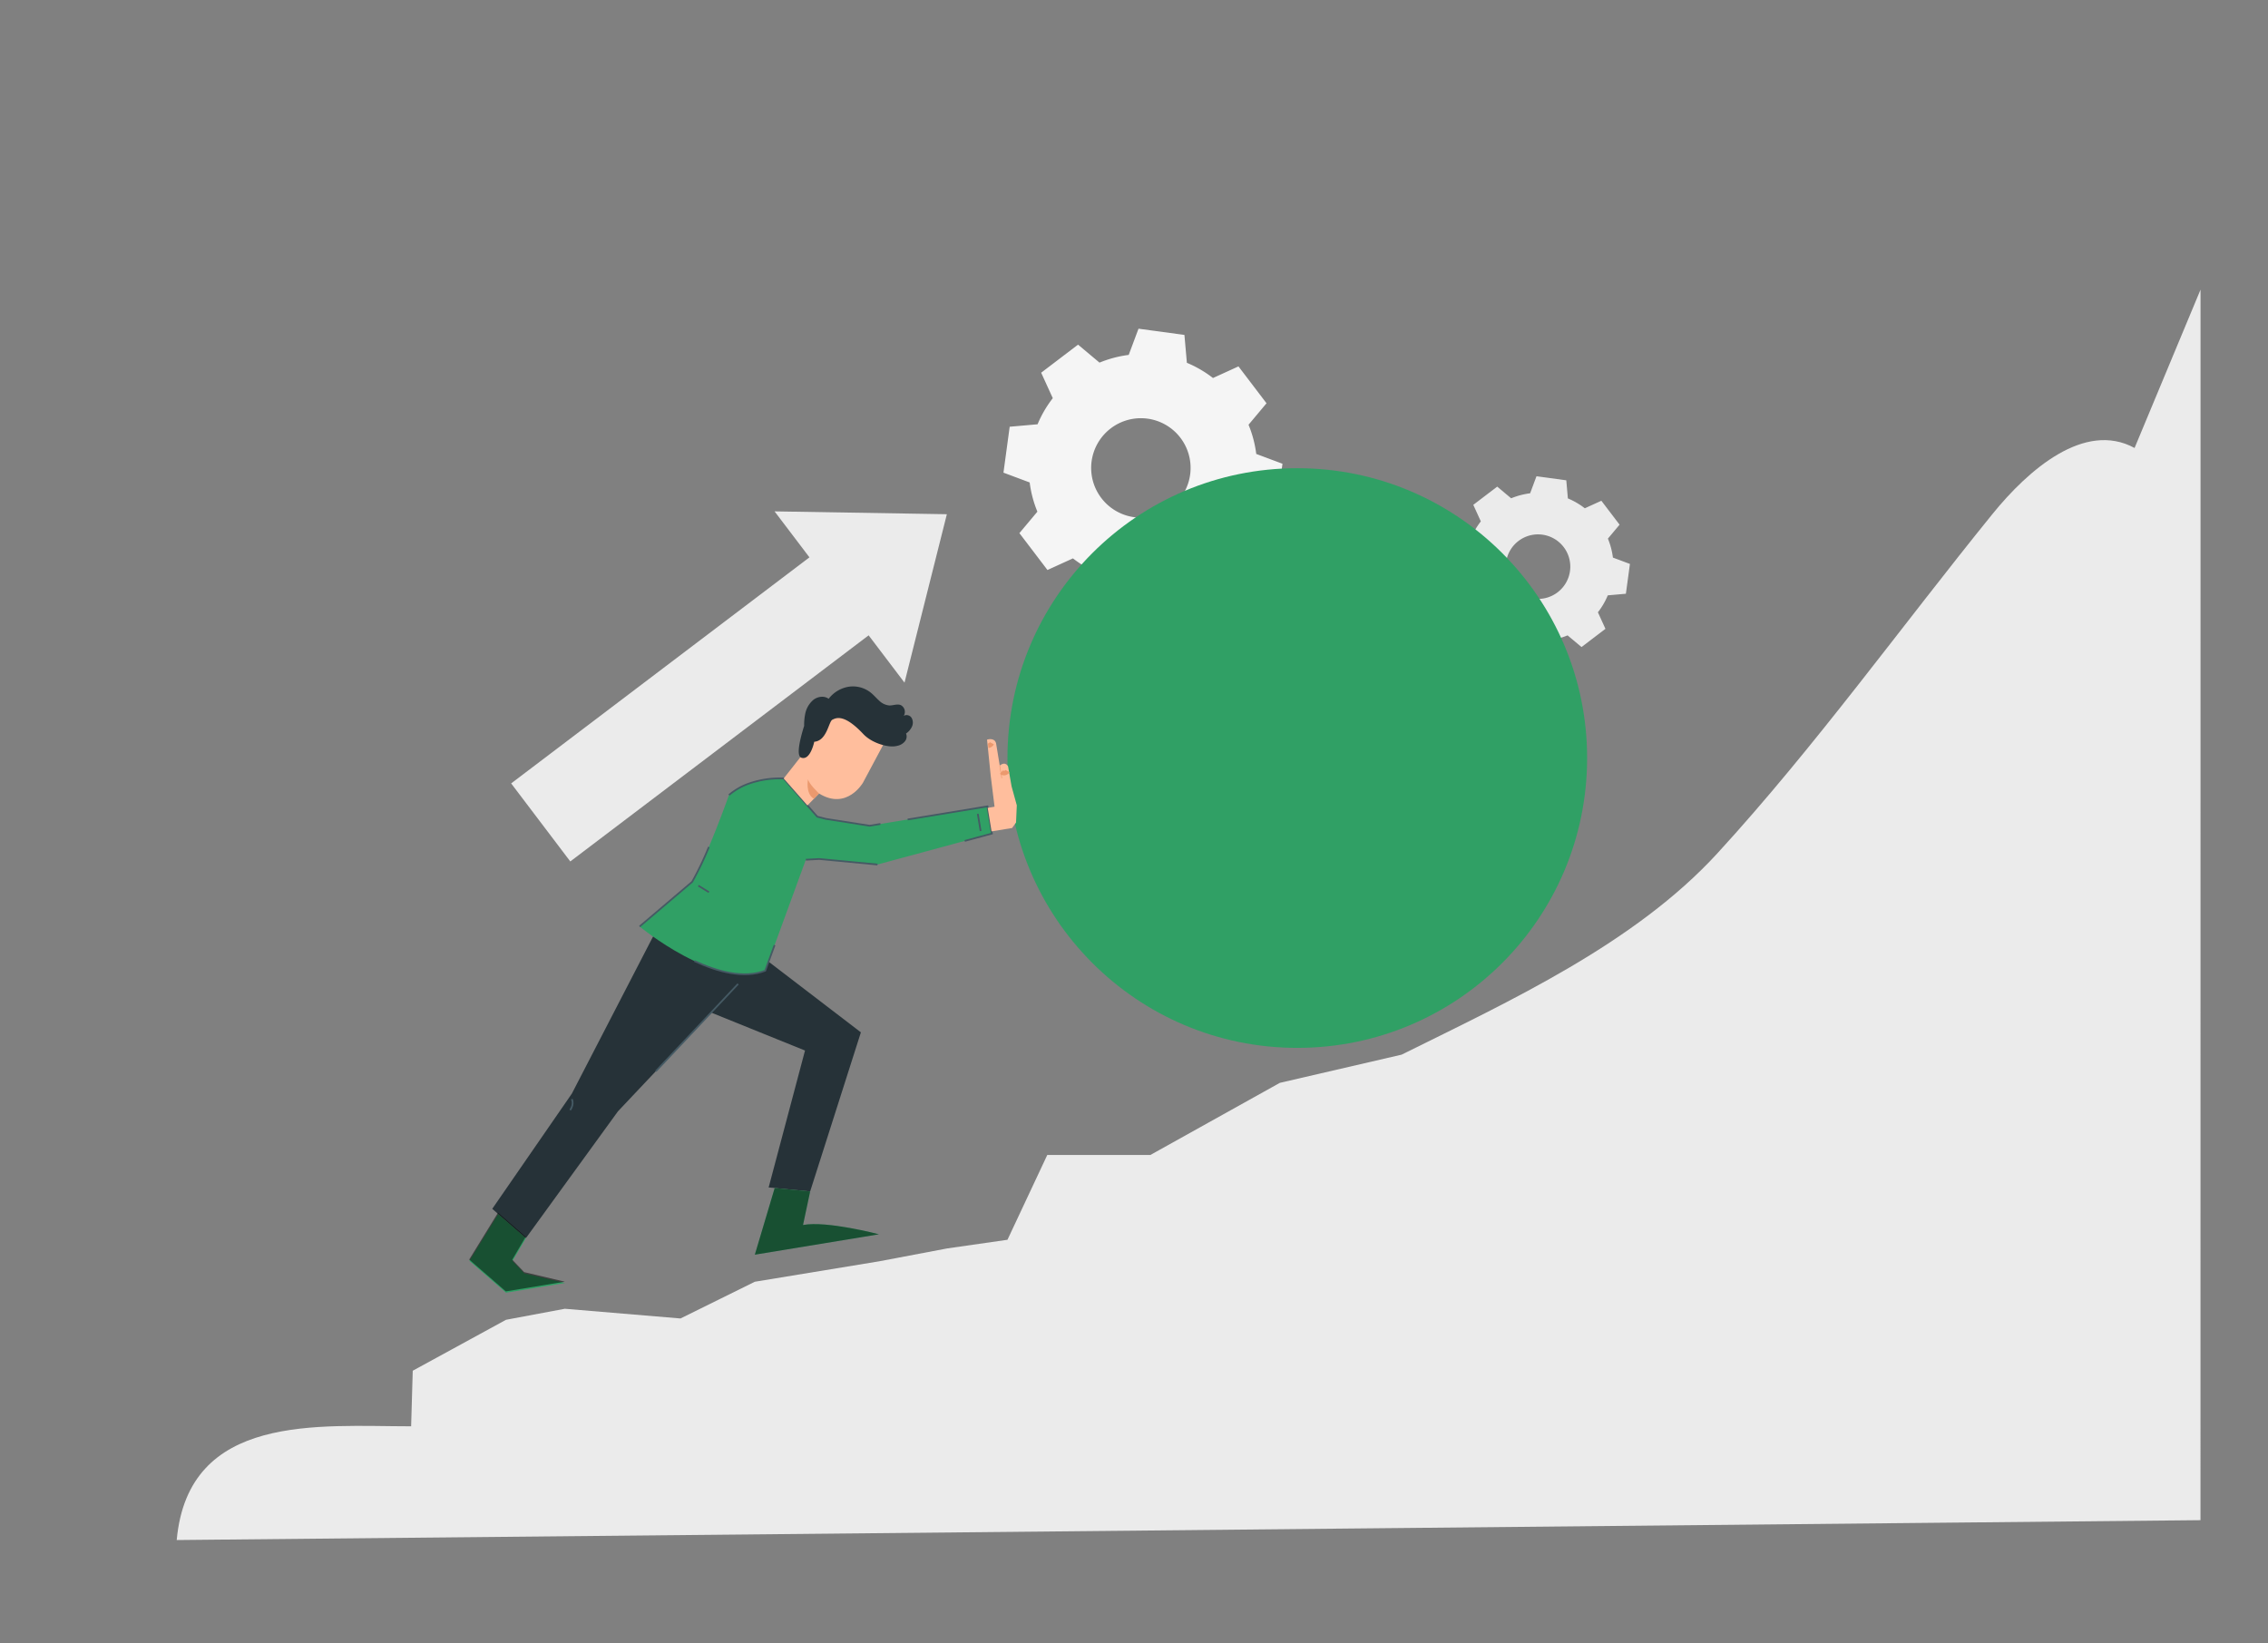 <svg xmlns="http://www.w3.org/2000/svg" xmlns:xlink="http://www.w3.org/1999/xlink" width="987" height="715" viewBox="0 0 987 715">
  <rect x="0" y="0" width="987" height="715" fill="#808080" stroke="none"/>
  <defs>
    <clipPath id="clip-path">
      <rect id="Rectangle_161" data-name="Rectangle 161" width="987" height="715" transform="translate(1034.095 652.152)" fill="#fff" stroke="#707070" stroke-width="1"/>
    </clipPath>
  </defs>
  <g id="Mask_Group_18" data-name="Mask Group 18" transform="translate(-1034.095 -652.152)" clip-path="url(#clip-path)">
    <g id="Group_1334" data-name="Group 1334" transform="translate(1110.999 778.197)">
      <g id="Group_1308" data-name="Group 1308" transform="translate(359.787 16.992)">
        <g id="Group_1307" data-name="Group 1307">
          <g id="Group_1306" data-name="Group 1306">
            <g id="Group_1305" data-name="Group 1305">
              <g id="Group_1304" data-name="Group 1304">
                <g id="Group_1303" data-name="Group 1303">
                  <g id="Group_1302" data-name="Group 1302">
                    <g id="Group_1301" data-name="Group 1301">
                      <path id="Path_552" data-name="Path 552" d="M360.869,79.88a49.516,49.516,0,0,0-12.708,3.356l-9.341-7.827L322.774,87.622l5.056,11.089a49.425,49.425,0,0,0-6.624,11.356l-12.136,1.07-2.708,19.981,11.41,4.265a49.309,49.309,0,0,0,3.358,12.709l-7.829,9.342,12.21,16.043,11.091-5.055a49.4,49.4,0,0,0,11.358,6.621l1.068,12.136,19.983,2.712,4.264-11.413a49.312,49.312,0,0,0,12.709-3.356l9.343,7.828,16.045-12.213-5.057-11.09a49.574,49.574,0,0,0,6.622-11.356l12.134-1.07,2.712-19.981-11.411-4.264a49.313,49.313,0,0,0-3.358-12.71l7.828-9.342-12.21-16.045-11.091,5.057a49.381,49.381,0,0,0-11.358-6.622L385.117,71.18l-19.98-2.71-4.268,11.41Zm5.993,27.555a21.634,21.634,0,1,1-21.727,16.547A21.64,21.64,0,0,1,366.862,107.435Z" transform="translate(-306.362 -68.47)" fill="#f5f5f5" fill-rule="evenodd"/>
                    </g>
                  </g>
                </g>
              </g>
            </g>
          </g>
        </g>
      </g>
      <g id="Group_1316" data-name="Group 1316" transform="translate(553.598 81.215)">
        <g id="Group_1315" data-name="Group 1315" transform="translate(0 0)">
          <g id="Group_1314" data-name="Group 1314">
            <g id="Group_1313" data-name="Group 1313">
              <g id="Group_1312" data-name="Group 1312">
                <g id="Group_1311" data-name="Group 1311">
                  <g id="Group_1310" data-name="Group 1310">
                    <g id="Group_1309" data-name="Group 1309">
                      <path id="Path_553" data-name="Path 553" d="M506.775,130.563a32.092,32.092,0,0,0-8.249,2.178l-6.065-5.082-10.414,7.927,3.281,7.2a32.059,32.059,0,0,0-4.3,7.372l-7.878.694-1.758,12.97,7.407,2.769a31.993,31.993,0,0,0,2.18,8.25l-5.082,6.065,7.926,10.415,7.2-3.281a32.08,32.08,0,0,0,7.373,4.3l.693,7.878,12.971,1.76,2.769-7.408a32,32,0,0,0,8.249-2.18l6.066,5.083,10.416-7.928-3.284-7.2a32.122,32.122,0,0,0,4.3-7.37l7.878-.7,1.759-12.97-7.407-2.768a32,32,0,0,0-2.18-8.251l5.082-6.065-7.926-10.415-7.2,3.282a32.106,32.106,0,0,0-7.373-4.3l-.693-7.877-12.97-1.759-2.77,7.407Zm3.891,17.886a14.044,14.044,0,1,1-14.1,10.741A14.046,14.046,0,0,1,510.666,148.449Z" transform="translate(-471.393 -123.156)" fill="#ebebeb" fill-rule="evenodd"/>
                    </g>
                  </g>
                </g>
              </g>
            </g>
          </g>
        </g>
      </g>
      <g id="Group_1327" data-name="Group 1327" transform="translate(414.71 153.15)">
        <g id="Group_1321" data-name="Group 1321" transform="translate(39.737 41.267)">
          <g id="Group_1320" data-name="Group 1320">
            <g id="Group_1319" data-name="Group 1319">
              <g id="Group_1318" data-name="Group 1318">
                <g id="Group_1317" data-name="Group 1317">
                  <path id="Path_554" data-name="Path 554" d="M399.213,222.682a17.1,17.1,0,0,0-4.688,3.1,22.59,22.59,0,0,0-7.271,13.362,22.867,22.867,0,0,0,.8,10.647,23.237,23.237,0,0,0,6.7,10.262,23.27,23.27,0,0,0,12.309,5.626,23.152,23.152,0,0,0,24.181-13.262,23.253,23.253,0,0,0,1.87-13.407,23.221,23.221,0,0,0-5.05-11.17,22.884,22.884,0,0,0-8.55-6.4,22.585,22.585,0,0,0-15.174-1.049,17.118,17.118,0,0,0-5.134,2.288c.068.146,1.8-.93,5.262-1.8a22.623,22.623,0,0,1,14.673,1.4,22.164,22.164,0,0,1,12.788,16.91,22.192,22.192,0,0,1-1.842,12.685,21.987,21.987,0,0,1-22.856,12.535,22.169,22.169,0,0,1-11.684-5.264,22.176,22.176,0,0,1-7.391-19.869,22.616,22.616,0,0,1,6.7-13.127C397.463,223.7,399.3,222.818,399.213,222.682Z" transform="translate(-386.965 -219.548)" fill="#ebebeb"/>
                </g>
              </g>
            </g>
          </g>
        </g>
        <g id="Group_1326" data-name="Group 1326">
          <g id="Group_1325" data-name="Group 1325">
            <g id="Group_1324" data-name="Group 1324">
              <g id="Group_1323" data-name="Group 1323">
                <g id="Group_1322" data-name="Group 1322">
                  <path id="Path_555" data-name="Path 555" d="M380.893,210.524a4.894,4.894,0,0,0-.174-.779c-.152-.573-.353-1.343-.617-2.339l-2.526-9.226-.1.24c4.765-2.577,11.028-5.966,18.6-10.066l-.405-.071c2.553,2.91,5.392,6.144,8.428,9.6l.152.173.227-.054a51.743,51.743,0,0,1,13.608-1.441l.257.008.127-.228,6.235-11.163-.536.22,20.291,5.966-.369-.523c-.248,3.949-.523,8.3-.8,12.76l-.02.325.279.169a51.451,51.451,0,0,1,10.629,8.554l.234.247.328-.094,12.29-3.5-.668-.278c3.188,5.828,6.627,12.115,10.15,18.558l.129-.745-9.576,8.459-.281.248.089.364a51.565,51.565,0,0,1,1.467,13.544l-.011.381.335.187,11.178,6.208-.3-.735c-1.877,6.429-3.888,13.319-5.928,20.3l.661-.465-12.763-.781-.393-.023-.2.337A51.26,51.26,0,0,1,452.4,285.48l0,0v0c-.08.29.174-.649-.18.652l0,.013.007.023.014.049.027.1.056.194.11.386.221.774.444,1.544.882,3.08q.881,3.076,1.756,6.126l.312-.749-18.545,10.177.793.139-8.473-9.568-.257-.29-.375.094a51.214,51.214,0,0,1-13.541,1.487l-.382-.008-.184.334-6.195,11.184.716-.295-20.311-5.9.431.612q.388-6.5.762-12.762l.021-.355-.3-.182a51.223,51.223,0,0,1-10.651-8.516l-.237-.247-.327.094-12.279,3.538.624.261-10.213-18.524-.107.613,9.55-8.493.213-.189-.068-.274a51.61,51.61,0,0,1-1.522-13.586l.006-.261-.225-.124-11.2-6.164.183.444c2.258-7.877,4.182-14.587,5.83-20.332l-.3.209,12.766.7.128.007.065-.108a53.713,53.713,0,0,1,6.133-8.352l1.744-1.882a5.158,5.158,0,0,0,.571-.63,6.786,6.786,0,0,0-.648.553c-.413.389-1.037.979-1.825,1.813a50.133,50.133,0,0,0-6.334,8.281l.193-.1-12.755-.861-.231-.015-.067.225c-1.7,5.73-3.682,12.424-6.009,20.281l-.087.294.27.152c3.45,1.93,7.1,3.972,11.159,6.238l-.221-.384a52.273,52.273,0,0,0,1.469,13.832l.144-.462-9.591,8.446-.3.263.191.35c3.2,5.87,6.571,12.034,10.137,18.565l.207.379.417-.119,12.291-3.5-.562-.153a52.387,52.387,0,0,0,10.864,8.739l-.281-.534q-.389,6.266-.794,12.76l-.029.478.46.134,20.3,5.94.476.14.241-.435,6.211-11.174-.566.324a52.427,52.427,0,0,0,13.878-1.508l-.632-.2,8.464,9.576.342.385.452-.248,18.549-10.168.456-.25-.143-.5q-.874-3.049-1.753-6.126l-.883-3.082-.442-1.544-.222-.773-.11-.387-.056-.193-.027-.1-.014-.048-.007-.025,0-.012c-.353,1.3-.1.359-.175.648h0l0,0a52.543,52.543,0,0,0,8.726-10.884l-.6.312,12.763.775.517.032.145-.5,5.909-20.309.143-.491-.446-.247-11.185-6.194.323.565a52.757,52.757,0,0,0-1.523-13.871l-.191.611c3.313-2.937,6.583-5.838,9.561-8.479l.363-.321-.234-.424-10.195-18.534-.224-.406-.445.127c-4.275,1.233-8.473,2.442-12.279,3.538l.561.153a52.4,52.4,0,0,0-10.888-8.7l.258.493c.264-4.46.521-8.813.754-12.763l.025-.411-.393-.113-20.317-5.873-.358-.1-.178.323-6.171,11.2.384-.22a52.243,52.243,0,0,0-13.811,1.554l.377.117-8.506-9.535-.177-.2-.229.128-18.486,10.281-.147.081.047.159c1.178,3.94,2.085,6.976,2.714,9.083.308,1,.546,1.769.723,2.343A6.525,6.525,0,0,0,380.893,210.524Z" transform="translate(-353.129 -184.409)" fill="#ebebeb"/>
                </g>
              </g>
            </g>
          </g>
        </g>
      </g>
      <g id="Group_1330" data-name="Group 1330" transform="translate(145.523 96.49)">
        <g id="Group_1328" data-name="Group 1328" transform="translate(114.651 0)">
          <path id="Path_556" data-name="Path 556" d="M278.093,210.687,296.522,137.4l-74.981-1.239Z" transform="translate(-221.54 -136.163)" fill="#ebebeb"/>
        </g>
        <g id="Group_1329" data-name="Group 1329" transform="translate(0 14.237)">
          <rect id="Rectangle_141" data-name="Rectangle 141" width="42.608" height="172.306" transform="matrix(-0.604, -0.797, 0.797, -0.604, 25.756, 138.101)" fill="#ebebeb"/>
        </g>
      </g>
      <circle id="Ellipse_12" data-name="Ellipse 12" cx="126.128" cy="126.128" r="126.128" transform="translate(361.529 77.704)" fill="#30a065"/>
      <path id="Path_557" data-name="Path 557" d="M116.927,413.67l34.634-50.128,40.466-78.272,35.729,26.544-56.113,59.408-40.074,55.2Z" transform="translate(20.39 -13.67)" fill="#263238"/>
      <path id="Path_558" data-name="Path 558" d="M221.92,301.531l42.458,32.5-22.084,69.24-18.061-1.738,15.828-59.586-48.721-19.7Z" transform="translate(33.367 -10.834)" fill="#263238"/>
      <path id="Path_559" data-name="Path 559" d="M121,396.531l-12.544,20.388L124.4,430.771l25.692-4.221-17.724-4.169-5.163-5.409,5.84-9.95" transform="translate(18.913 5.733)" fill="#30a065"/>
      <path id="Path_560" data-name="Path 560" d="M120.922,396.04l-12.544,20.388,15.943,13.852,25.692-4.221-17.724-4.169-5.163-5.409,5.84-9.95" transform="translate(18.899 5.647)" opacity="0.5"/>
      <path id="Path_561" data-name="Path 561" d="M222.871,386.9l-8.64,29,54-8.872s-22.759-5.994-33.034-4.04l3.105-14.6" transform="translate(37.359 4.052)" fill="#30a065"/>
      <path id="Path_562" data-name="Path 562" d="M222.871,386.9l-8.64,29,54-8.872s-22.759-5.994-33.034-4.04l3.105-14.6" transform="translate(37.359 4.052)" opacity="0.5"/>
      <path id="Path_563" data-name="Path 563" d="M143.315,492.255l-40.6,22.166-.7,24.186C61.955,538.607,5.067,532.649,0,588.1l880.719-8.642.019-535.49-28.707,68.9c-21.752-11.851-46.2,9.451-61.8,28.693-39.658,48.912-77.188,101.249-119.72,147.662-35.994,39.277-89.989,64.132-137.455,87.656l-52.994,12.269-56.324,31.378H378.859L361.53,457.438,335.3,461.2l-29.713,5.628-54,8.872-32.346,15.98-50.332-4.221" transform="translate(-0.001 -43.969)" fill="#ebebeb"/>
      <path id="Path_564" data-name="Path 564" d="M271.627,255.708l-19.058-2.993-3.739-.963-14.6-16.613s-14.31-1.072-23.8,7.206c0,0-9.536,26.89-16.016,37.774l-22.871,19.428S204.6,327.056,226.194,318.8l17.669-48.3,5.819-.322,25.356,2.41,49.814-13.471-1.945-11.835Z" transform="translate(29.913 -22.42)" fill="#30a065"/>
      <path id="Path_565" data-name="Path 565" d="M191.814,303.791c10.026,4.689,21.507,7.806,30.844,4.235l4.083-11.164" transform="translate(33.449 -11.648)" fill="none" stroke="#455a64" stroke-miterlimit="10" stroke-width="0.75"/>
      <path id="Path_566" data-name="Path 566" d="M201.663,260.528a135.29,135.29,0,0,1-7.254,15.155l-22.871,19.428" transform="translate(29.913 -17.985)" fill="none" stroke="#455a64" stroke-miterlimit="10" stroke-width="0.75"/>
      <path id="Path_567" data-name="Path 567" d="M270.568,254.933l-4.716.775-19.058-2.994-3.739-.963-14.6-16.613a40.776,40.776,0,0,0-15.118,2.224,27.166,27.166,0,0,0-8.685,4.982" transform="translate(35.688 -22.42)" fill="none" stroke="#455a64" stroke-miterlimit="10" stroke-width="0.75"/>
      <path id="Path_568" data-name="Path 568" d="M295.678,260.514l2.816-.762,4.379-1.184,4.658-1.26-1.945-11.836-34.725,5.705" transform="translate(47.234 -20.61)" fill="none" stroke="#455a64" stroke-miterlimit="10" stroke-width="0.75"/>
      <path id="Path_569" data-name="Path 569" d="M233.123,265.292l5.819-.322,5.848.556L264.3,267.38" transform="translate(40.653 -17.21)" fill="none" stroke="#455a64" stroke-miterlimit="10" stroke-width="0.75"/>
      <path id="Path_570" data-name="Path 570" d="M269.24,222.973l-9.82,18.379s-6.984,12.166-19.1,4.7l-5.079,5.187L224.917,239.5,248.1,210.059Z" transform="translate(39.222 -26.786)" fill="#ffbe9d"/>
      <path id="Path_571" data-name="Path 571" d="M233.7,245.126" transform="translate(40.754 -20.671)" fill="#ffbe9d"/>
      <path id="Path_572" data-name="Path 572" d="M238.772,241.637s-4.465-4.166-4.809-6.262c0,0-1.255,6.346,2.571,8.548" transform="translate(40.765 -22.371)" fill="#eb996e"/>
      <g id="Group_1333" data-name="Group 1333" transform="translate(270.694 172.66)">
        <g id="Group_1332" data-name="Group 1332">
          <g id="Group_1331" data-name="Group 1331">
            <path id="Path_573" data-name="Path 573" d="M279.777,218.505a4.163,4.163,0,0,0-.2-3.856,2.556,2.556,0,0,0-3.385-.817,3.318,3.318,0,0,0-1.294-4.681c-1.551-.626-3.322.208-5,.155a7.164,7.164,0,0,1-4.356-2.047c-1.237-1.089-2.3-2.383-3.573-3.428a12.468,12.468,0,0,0-9.584-2.692,13.8,13.8,0,0,0-8.869,5.271c-1.894-1.4-4.688-1.045-6.628.447a10.716,10.716,0,0,0-3.617,6.352,23.963,23.963,0,0,0-.413,5.018c-.043.134-.1.261-.141.395-1.767,5.738-3.359,12.635-1.09,13.42,3.954,1.367,5.625-6.935,5.625-6.935,5.538-.413,6.276-8.808,7.884-9.591s5.06-2.7,13.449,6.22c3.258,3.463,8.554,5.123,11.662,5.369.09.008.181.022.271.028l.063.007c.034,0,.062-.009.1-.009a9.391,9.391,0,0,0,3.009-.326,5.709,5.709,0,0,0,3-1.854,3.344,3.344,0,0,0,.506-3.429A7.24,7.24,0,0,0,279.777,218.505Z" transform="translate(-230.499 -201.022)" fill="#263238"/>
          </g>
        </g>
      </g>
      <path id="Path_574" data-name="Path 574" d="M302.245,260.7l8.935-1.468,1.716-2.39.33-7.481-2.271-8.244-1.513-8.645s-1.05-2.486-3.643-.41l-1.6-9.731c-.708-2.634-3.922-1.555-3.922-1.555l1.606,15.766,1.661,13.434-2.982.49" transform="translate(52.364 -24.954)" fill="#ffbe9d"/>
      <path id="Path_575" data-name="Path 575" d="M300.694,223.157a2.025,2.025,0,0,0,1.6-1.084" transform="translate(52.437 -24.691)" fill="none" stroke="#eb996e" stroke-miterlimit="10" stroke-width="2"/>
      <path id="Path_576" data-name="Path 576" d="M305.6,232.83a1.723,1.723,0,0,0,2.64-.433" transform="translate(53.292 -22.89)" fill="none" stroke="#eb996e" stroke-miterlimit="10" stroke-width="2"/>
      <line id="Line_38" data-name="Line 38" x2="0.901" y2="5.484" transform="translate(358.164 207.113)" fill="none" stroke="#eb996e" stroke-miterlimit="10" stroke-width="0.25"/>
      <path id="Path_577" data-name="Path 577" d="M146.484,353.952s1.227,1.952-.685,4.789" transform="translate(25.425 -1.693)" fill="none" stroke="#455a64" stroke-miterlimit="10" stroke-width="0.75"/>
      <line id="Line_39" data-name="Line 39" y1="37.985" x2="35.801" transform="translate(208.497 302.135)" fill="none" stroke="#455a64" stroke-miterlimit="10" stroke-width="0.75"/>
      <line id="Line_40" data-name="Line 40" x2="1.227" y2="7.467" transform="translate(348.62 228.117)" fill="none" stroke="#455a64" stroke-miterlimit="10" stroke-width="0.75"/>
      <line id="Line_41" data-name="Line 41" x2="4.603" y2="2.849" transform="translate(227.01 259.37)" fill="none" stroke="#455a64" stroke-miterlimit="10" stroke-width="0.75"/>
      <path id="Path_578" data-name="Path 578" d="M108.378,413.4" transform="translate(18.899 8.675)"/>
    </g>
  </g>
</svg>
